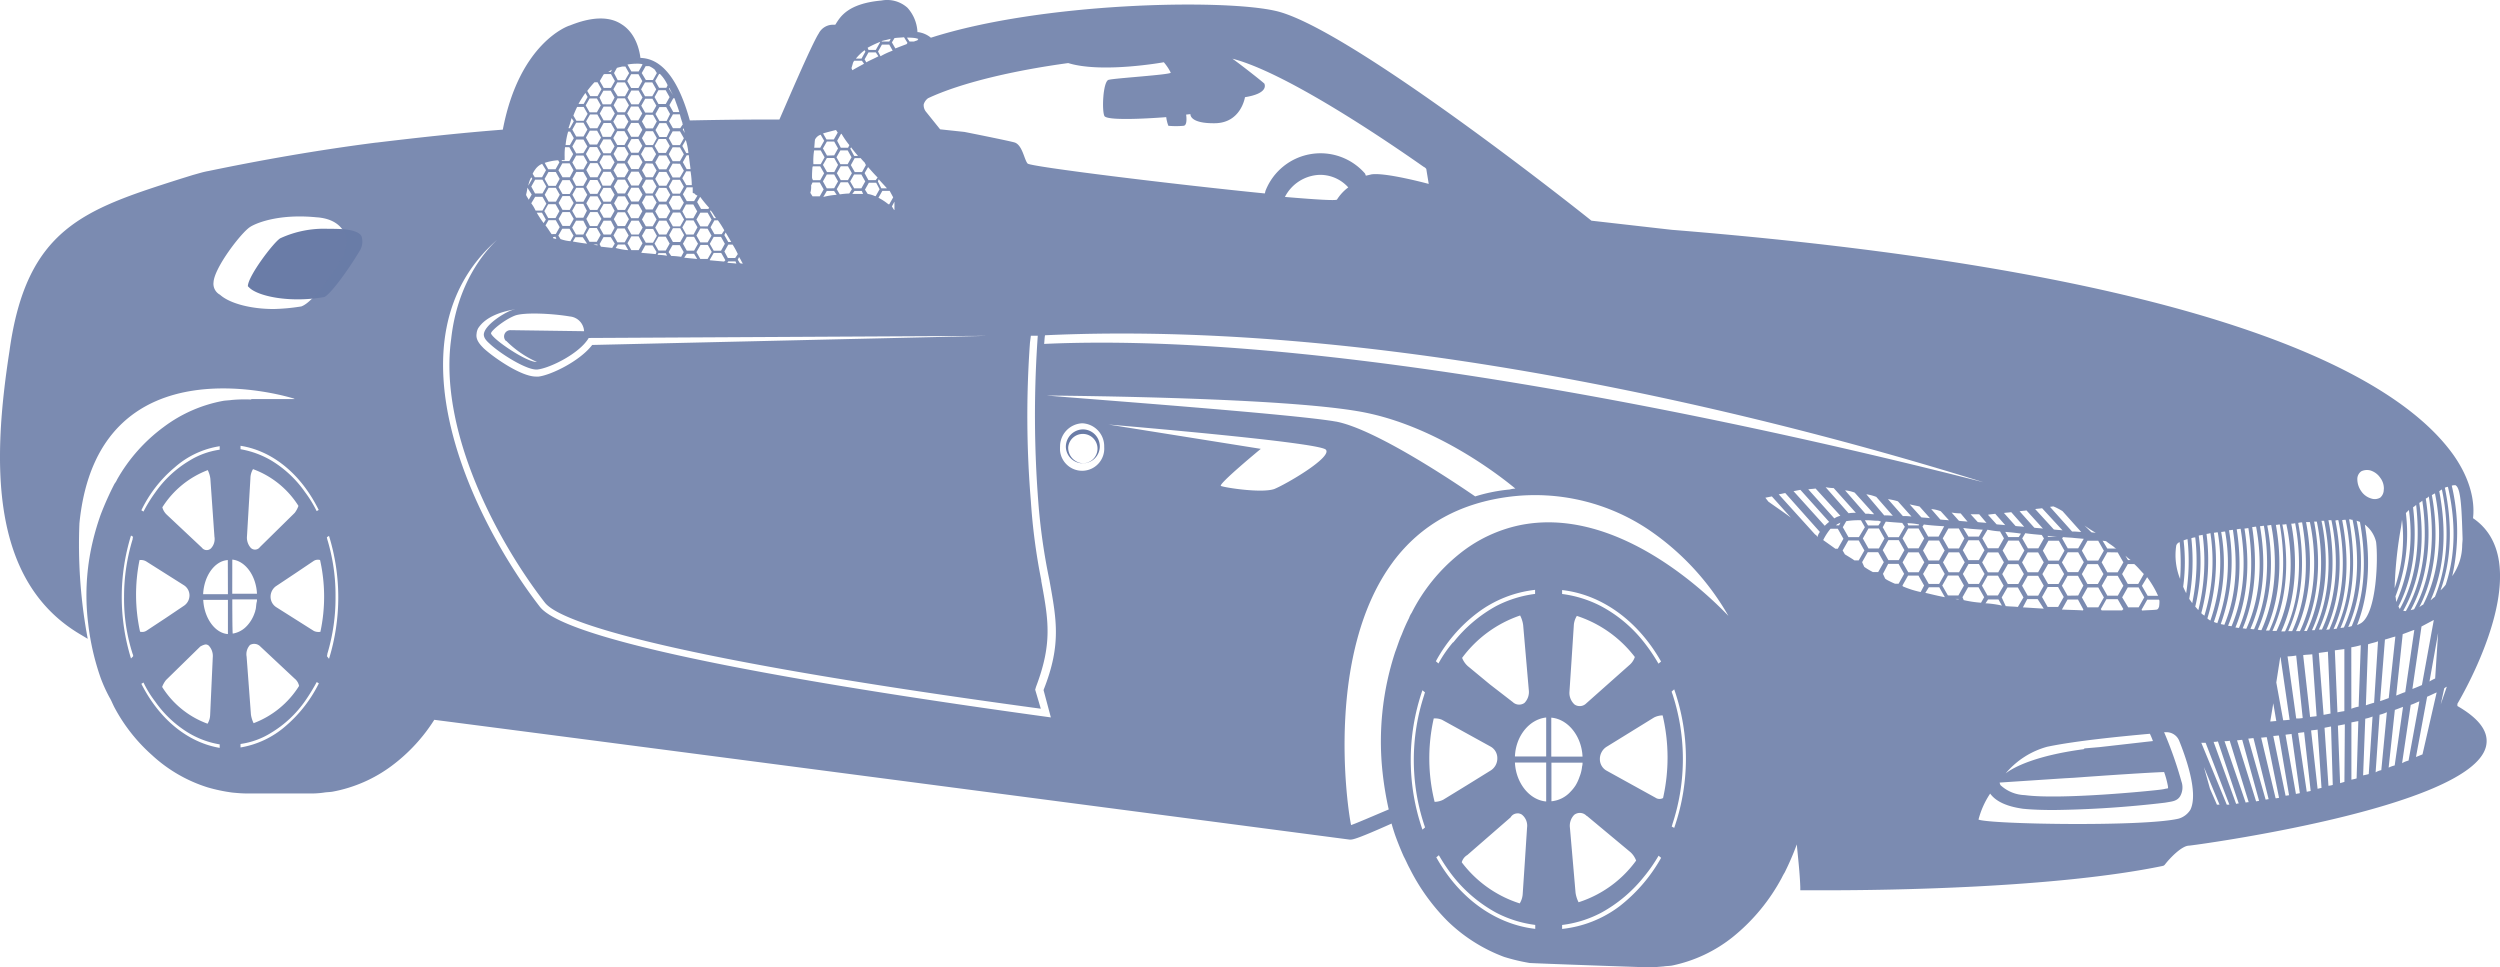<svg id="Layer_1" data-name="Layer 1" xmlns="http://www.w3.org/2000/svg" viewBox="0 0 479.99 185.74"><defs><style>.cls-1,.cls-2{fill:#6a7ca7;}.cls-2{opacity:0.88;isolation:isolate;}</style></defs><g id="z3"><path id="Path_625" data-name="Path 625" class="cls-1" d="M53.83,45.71A20,20,0,0,1,63,43.9c.9,0,2,0,3.08.09,1.81.18,3,.63,3.34,1.36A3.38,3.38,0,0,1,69.14,48c-2.71,4.53-5.88,8.61-6.88,9-6.7,1.18-12.76-.17-14.4-1.81h0l-.27-.26C47.58,53,52.65,46.34,53.83,45.71Z" transform="translate(0 0.03)"/><path id="Path_626" data-name="Path 626" class="cls-1" d="M204.64,85.84a3.26,3.26,0,1,0,3.26-3.43,3.34,3.34,0,0,0-3.26,3.43Zm.45,0a2.82,2.82,0,1,1,2.81,3.08,3,3,0,0,1-2.81-3.08Z" transform="translate(0 0.03)"/><path id="Path_627" data-name="Path 627" class="cls-2" d="M15.59,121.87l1.25.75-.25-1.4a98.32,98.32,0,0,1-1.34-20.77c3.58-36.08,41.22-23.94,41.22-23.94l.08.08H48.24v.09a27.33,27.33,0,0,0-3.73.08c-.49.08-1,.08-1.58.16a27.22,27.22,0,0,0-11.46,5A32.25,32.25,0,0,0,22.5,92a3.67,3.67,0,0,1-.5.83,58.74,58.74,0,0,0-2.65,5.9,48.88,48.88,0,0,0-1.83,6.49,44.44,44.44,0,0,0-.59,14.46,48.11,48.11,0,0,0,2.4,10.46A29.2,29.2,0,0,0,21,133.83c.41.67.66,1.4,1.08,2.16a32.92,32.92,0,0,0,7.15,9,28.12,28.12,0,0,0,10.63,6.15,32.2,32.2,0,0,0,4.74,1c.83.08,1.83.17,2.75.17H60.21a16.86,16.86,0,0,0,2-.17c.5-.08,1-.08,1.57-.16a27.25,27.25,0,0,0,11.46-5,33,33,0,0,0,8.14-8.81c38.74,5,175.24,22.93,175.74,23h.17c.5,0,1.57-.25,7.89-3.08.17.67.41,1.4.66,2.16.5,1.4,1.08,2.83,1.67,4.16.41.75.74,1.58,1.16,2.33a39.18,39.18,0,0,0,7.23,10.05,31.26,31.26,0,0,0,10.88,6.9,37.54,37.54,0,0,0,4.9,1.17c1,.08,21.93.83,22.93.83s1.83-.09,2.8-.17c.5-.08,1.09-.08,1.58-.16a27.62,27.62,0,0,0,11.8-5.57,37.06,37.06,0,0,0,9.31-11.3,9.72,9.72,0,0,1,.55-1,53.9,53.9,0,0,0,2.33-5.4c.25,2.74.58,5.49.67,8.23v.58h5c11.71,0,44-.42,64.56-4.67l.25-.08.17-.16c1.08-1.4,3.32-3.66,4.66-3.66.5,0,54-7.15,57-19,.67-2.74-1.16-5.32-5.48-7.81v-.42c2.8-4.81,15-27.5,3-35.64.16-1.4.5-6-3.66-12-10.55-15-45.2-34.9-150.23-43.37l-15.37-1.75c-3.41-2.74-47.2-37.39-60.74-40.3C234.65-.26,200,.4,178.73,7.21a4.92,4.92,0,0,0-2.42-1.07h-.16a7.5,7.5,0,0,0-1.91-4.67,5.83,5.83,0,0,0-5-1.4c-6.48.58-7.9,3.16-8.72,4.41l-.08.16c-.09.08-.09.08-.42.08a3.06,3.06,0,0,0-2.82,1.66c-1.4,2.16-6.49,14.13-7.56,16.54h-2.91c-4.74,0-9.56.08-14.29.17-2.16-7.82-5.32-11.89-9.48-12-.16-1.33-.83-4.74-3.65-6.48-2.41-1.58-5.82-1.4-9.89.25-.41.08-9.72,3.41-12.88,20-8.48.66-16.62,1.57-24.27,2.49H72.2C60.81,28.81,50,30.73,40,32.81c-1,.17-2,.5-2.91.74l-2.42.75C16.18,40.2,5.05,43.77,1.81,67.43-1.44,88.47-2.11,111.57,15.59,121.87ZM101.26,36h0l.83,1.32-.58,1c-.25-.5-.5-.75-.5-1A8.53,8.53,0,0,0,101.26,36Zm-4.08,29.4a19.49,19.49,0,0,0,5.9,4.06h0c-1.83.16-8.47-4.32-8.81-5.48,0-.5,2.49-2.58,4.58-3.41,1.74-.67,7.14-.42,10.55.16a3,3,0,0,1,2.74,2.83L98,63.36h0a1.21,1.21,0,0,0-.84,2.09Zm16-19-.75-1.33.75-1.33h1.4l.75,1.33-.75,1.33Zm1.49.5.08.17a3,3,0,0,1-.83-.17Zm11-.16.75-1.33h1.4l.75,1.33-.75,1.33h-1.4Zm.75,1.83h1.4l.25.5a11.22,11.22,0,0,0-1.83-.17ZM105.9,44.92c-.42-.58-.75-1.17-1.17-1.67l.58-1h1.4l.75,1.33-.75,1.33Zm.74.5.17.41c-.17,0-.41-.08-.5-.08s-.08-.17-.17-.25Zm3.25-8.06.74-1.33H112l.75,1.33-.73,1.34h-1.4Zm.25,1.58-.75,1.33H108l-.75-1.33.75-1.33h1.4Zm2.41-3.08.75-1.33h1.4l.74,1.33-.74,1.33h-1.4Zm6-5-.75-1.33.75-1.33h1.4l.75,1.33-.75,1.33Zm0,.49h1.4l.75,1.33L119.93,34h-1.4l-.75-1.33Zm2.66-1.58h1.4l.75,1.33-.75,1.33h-1.4l-.75-1.33Zm1.4,3.16.75,1.33-.75,1.33h-1.4l-.75-1.33.75-1.33Zm0,3.08.75,1.32-.75,1.33h-1.4l-.75-1.33.75-1.32ZM120,37.12h-1.4l-.75-1.33.75-1.33H120l.75,1.33Zm-2,.24-.75,1.33h-1.4l-.74-1.33.74-1.32h1.4Zm-2.91-3.07.75-1.33h1.4l.75,1.33-.75,1.33H115.7Zm.75-1.83-.75-1.33.75-1.33h1.4l.75,1.33-.75,1.33Zm0-3.07-.75-1.33.75-1.33h1.4l.75,1.33-.75,1.33Zm1.91-2.91.75-1.33h1.4l.75,1.33-.75,1.33h-1.4Zm.75-1.83-.75-1.33.75-1.32h1.4l.75,1.32-.75,1.33Zm1.91-2.9.75-1.33h1.4l.75,1.33-.75,1.33h-1.4Zm2.16,1.82.75,1.33-.75,1.33h-1.39l-.75-1.33.75-1.33Zm0,3.08.75,1.32-.75,1.33h-1.39L120.47,28l.75-1.32Zm1.25,1.58h1.4l.75,1.33-.75,1.33h-1.4l-.75-1.33Zm1.49,3.15.75,1.33L125.35,34H124l-.74-1.33.74-1.33Zm0,3.08.75,1.33-.75,1.33H124l-.74-1.33.74-1.33Zm0,3.07.75,1.33-.75,1.33H124l-.74-1.33.74-1.33Zm0,3.24.75,1.33-.75,1.33H124l-.74-1.33.74-1.33Zm-2.73,1.09h-1.4l-.75-1.34.75-1.33h1.4l.74,1.33ZM120,40.28h-1.4L117.9,39l.74-1.33H120l.75,1.33Zm-2,.16-.75,1.33H115.9l-.75-1.33.75-1.33h1.39Zm-3.32-.16h-1.4L112.57,39l.75-1.33h1.4l.75,1.33Zm-2,.16L112,41.77h-1.4l-.75-1.33.75-1.33H112ZM110.15,42l-.75,1.35H108L107.25,42l.75-1.32h1.4Zm-3.49-.16h-1.4l-.75-1.34.75-1.33h1.4l.75,1.33Zm-1.34-3.15-.74-1.33.74-1.33h1.4l.75,1.33-.73,1.33Zm1.92-2.8.74-1.33h1.4l.75,1.33-.75,1.33H108Zm2.66-1.58.74-1.33H112l.75,1.33L112,35.65h-1.4Zm2.67-1.69.75-1.33h1.4l.75,1.33L114.72,34h-1.4Zm.67-1.75-.75-1.33.75-1.33h1.4l.73,1.33-.75,1.33Zm0-3.15-.75-1.33.75-1.33h1.4l.75,1.33-.75,1.33Zm1.91-2.8.74-1.33h1.4l.75,1.33-.75,1.33h-1.57Zm.74-1.83-.74-1.33.74-1.33h1.4l.75,1.33-.75,1.33Zm1.92-2.91.74-1.33H120l.75,1.33L120,21.53h-1.4Zm2.66-1.5.74-1.33h1.4l.75,1.33L122.61,20h-1.39Zm3.4.25h1.4l.75,1.33-.75,1.33h-1.4l-.75-1.33Zm1.5,3.08.73,1.28-.74,1.33H124l-.75-1.33L124,22Zm0,3.15.74,1.33-.74,1.33H124l-.75-1.33.75-1.33Zm1.08,1.5h1.4L128.6,28l-.75,1.33h-1.4L125.68,28Zm1.49,3.16.75,1.33-.75,1.33h-1.4l-.74-1.33.74-1.33Zm0,3.16.75,1.33-.75,1.32h-1.4l-.74-1.32.74-1.33Zm0,3.07.75,1.33-.77,1.31h-1.4l-.74-1.33.74-1.33Zm0,3.16.75,1.33-.75,1.33h-1.4l-.74-1.33.74-1.33Zm1.25,1.57h1.4l.75,1.33-.75,1.33h-1.4l-.75-1.33Zm2.57,1.5h1.4l.75,1.33L133.16,45h-1.4L131,43.63Zm1.5,3.16.75,1.33-.75,1.33h-1.4l-.74-1.33.74-1.33Zm-2.66,1h-1.4l-.74-1.33.74-1.33h1.4l.75,1.33ZM127.94,45h-1.4l-.74-1.33.74-1.33h1.4l.75,1.33Zm-1.82.25-.75,1.33H124l-.75-1.33.75-1.33h1.4ZM122.63,45h-1.4l-.75-1.33.75-1.33h1.4l.75,1.33ZM120,43.38h-1.4l-.75-1.33.75-1.33H120l.75,1.33Zm-2,.33L117.29,45h-1.4l-.74-1.33.74-1.33h1.4Zm-3.32-.33h-1.4L112.57,42l.75-1.32h1.4l.75,1.32Zm-2,.33L112,45h-1.4l-.75-1.33.75-1.33H112Zm-2.57,1.5-.59,1.07a7.25,7.25,0,0,1-1.9-.41l-.42-.66.75-1.33h1.4Zm-5.74-2.41a20.31,20.31,0,0,1-1.32-2h1l.75,1.33Zm-1.58-2.49A7.6,7.6,0,0,0,102,39l.75-1.25h1.4l.75,1.32-.75,1.33h-1.33v-.07Zm-.06-3.19L102,35.79l.75-1.33h1.4l.75,1.33-.75,1.33Zm1.83-2.8.75-1.33h1.4l.74,1.33-.74,1.33h-1.4Zm2.66-1.66.75-1.33h1.4l.74,1.33L109.41,34H108Zm2.66-1.5.75-1.33h1.4l.75,1.33-.75,1.33h-1.4Zm.75-1.74-.75-1.33.75-1.33h1.4l.75,1.33-.77,1.28Zm0-3.24-.75-1.33.75-1.33h1.4l.75,1.33-.75,1.33Zm1.9-2.91.76-1.33h1.4l.74,1.33-.74,1.33h-1.4Zm.67-1.74-.75-1.33.75-1.33h1.4l.75,1.33-.75,1.33Zm1.91-2.83.75-1.33h1.4L118,18.7,117.3,20h-1.58Zm2.66-1.58.75-1.33H120l.74,1.33L120,18.45h-1.4Zm2.66-1.58.75-1.33h1.4l.74,1.33-.74,1.33h-1.4Zm3.41.25h1.4l.75,1.33-.75,1.33h-1.4l-.75-1.33Zm2.57,1.5h1.4l.75,1.33-.74,1.32h-1.4l-.75-1.33Zm1.5,3.24.74,1.33L128,23.19h-1.4l-.75-1.33.75-1.33Zm0,3.08.74,1.33L128,26.27h-1.4l-.75-1.33.75-1.33Zm1.24,1.57h1.4l.75,1.33-.75,1.33h-1.4l-.74-1.33Zm1.4,3.08.75,1.33-.75,1.33h-1.4l-.75-1.35.74-1.33Zm0,3.15.75,1.33-.76,1.3h-1.4l-.74-1.33.74-1.33Zm0,3.08.75,1.33-.75,1.33h-1.4l-.74-1.33.74-1.33Zm0,3.07.75,1.33-.75,1.33h-1.4l-.74-1.33.74-1.33Zm1.16,1.66h1.4l.75,1.33-.75,1.33h-1.4L131,40.55Zm2.75,1.58h1.4l.75,1.33-.75,1.31h-1.4l-.75-1.33Zm1.4,3.08.75,1.33-.75,1.3h-1.4l-.75-1.33.75-1.34Zm1.17,1.57h1.4l.74,1.33-.74,1.33h-1.4l-.76-1.33Zm1.49,3.16.75,1.33-.25.25-2.75-.25v-.08l.76-1.33h1.4l.08.08Zm-2.66,1.08h-1.4l-.75-1.32L134.5,47h1.4l.75,1.33Zm-2,0c-.84-.08-1.75-.16-2.5-.25l.5-.74h1.4Zm-3.08-.41a15.23,15.23,0,0,0-1.91-.17l-.5-.74.75-1.33h1.4l.75,1.33Zm-4.73-.94-.16.42c-.83-.09-1.83-.17-2.74-.25v-.09l.74-1.33h1.4ZM122.62,48h-1.4l-.75-1.33.75-1.33h1.4l.74,1.33Zm-2,0a12.29,12.29,0,0,1-2.41-.42l.41-.66H120Zm-2.83-2.83.75-1.33h1.4l.75,1.33-.75,1.33h-1.4Zm.25,1.58-.5.82-2.17-.24-.25-.5.75-1.33h1.4Zm-5.32,0h0c-.83-.08-1.82-.25-2.74-.41l.5-.83h1.4ZM102.18,34.3l-.75,1.32h0A5.13,5.13,0,0,1,102,34Zm2.65-1.66L104.08,34h-1.4l-.41-.66a4.11,4.11,0,0,1,.49-.83,3,3,0,0,1,1.33-1.08Zm2.57-1.5-.74,1.33h-1.4l-.68-1.23a10.25,10.25,0,0,1,2.58-.5Zm1.09-2.91h.82l.74,1.33-.74,1.33h-1.4l-.09-.17h.59v-.66a13.93,13.93,0,0,1,.07-1.83Zm.93-3.07.75,1.33-.75,1.33h-.83a14,14,0,0,1,.49-2.58h.42Zm.33-2.5.41.59-.74,1.33h-.25v-.09a16.79,16.79,0,0,0,.56-1.83Zm1.08-2.16h1.24l.75,1.33-.75,1.33h-1.4l-.58-1a17.33,17.33,0,0,1,.72-1.66Zm1.58-2.66.41.75-.75,1.33h-1a21.37,21.37,0,0,1,1.31-2.08Zm1.74-2.07h.58l.75,1.33-.75,1.33h-1.4l-.58-1a17.09,17.09,0,0,1,1.39-1.67Zm1.91-1.58h1.25l.75,1.33-.75,1.33h-1.4l-.75-1.33.67-1.16c0-.09.13-.09.22-.18Zm1.4-.83-.16.41h-.53a6.89,6.89,0,0,0,.69-.42Zm2.58-.67.75,1.33L120,15.37h-1.4L117.89,14l.56-1c.26-.08.67-.17,1-.25h.67L120,12.7Zm3.32-.33-.74,1.33h-1.4l-.75-1.33h0a10.26,10.26,0,0,1,1.66-.16,5,5,0,0,1,1.16.08ZM126.11,14l-.75,1.33H124L123.21,14l.75-1.33h.67a4.33,4.33,0,0,1,1.08.67Zm2.07,2.33-.24.5h-1.4l-.75-1.33.75-1.33h.17a7.13,7.13,0,0,1,1.47,2.16Zm1.09,2h0L128.44,17l.09-.16c.23.57.48,1,.73,1.49Zm1.16,3.16h-1.16l-.75-1.33.75-1.33h.24c.25.83.66,1.74.91,2.66Zm.67,2.34-.5.75h-1.4l-.75-1.33.75-1.33h1.33a16.61,16.61,0,0,0,.5,1.66.27.27,0,0,0,.06.23Zm.41,1.74-.41-.75.16-.24c.07.31.16.73.24,1Zm.66,3.79h-.41L131,28l.67-1.16a12.35,12.35,0,0,1,.5,2.49Zm.42,3.08h-.75l-.74-1.33.74-1.33h.42c.07.93.24,1.91.32,2.67Zm.25,3.07h-1.08L131,34.19l.75-1.33h.83a17.22,17.22,0,0,1,.24,2.68Zm1.08,2-.66,1.08h-1.4l-.75-1.32.75-1.33H133V37l.41.17c.06.18.31.27.48.35Zm2.24,2.34-.16.24h-1.4l-.75-1.33.58-1a23.45,23.45,0,0,0,1.72,2.1Zm1.33,2h-.41l-.75-1.33.08-.17c.43.43.66,1,1.08,1.51Zm1.58,2.33-.5.75h-1.4l-.75-1.33.75-1.33h.67a21.43,21.43,0,0,1,1.22,1.92Zm1.33,2.25h-.58l-.75-1.33.25-.5c.4.67.74,1.25,1.07,1.83Zm1.25,2.33-.5.75h-1.4l-.67-1.25.75-1.33h.83a14.64,14.64,0,0,1,1,1.83Zm-1.83,1.4h1.4l.16.42c-.58-.09-1.16-.09-1.74-.17Zm2.82.42a1.47,1.47,0,0,1-.58-.09l-.41-.66.24-.5c.33.42.49.92.74,1.25Zm47,13.87-75.94,1.75c-2.41,3.15-8,5.81-10.3,6.07h-.5c-2.82,0-8-3.57-10-5.4-.75-.75-1.58-1.66-1.4-2.8A2.71,2.71,0,0,1,91.8,63c1.4-2.16,4.24-3.15,7.07-3.65-.17.08-.42.08-.58.16-1.83.67-5.32,3-5.4,4.67,0,.5.24,1,1.08,1.74,1.91,1.83,6.9,5,9,5h.17c2.41-.25,8.14-3.07,9.89-6.06Zm-30.9-28.32L158,34.79l.75-1.33h1.4l.75,1.33-.75,1.33Zm0,.5h1.4l.5.74a14.06,14.06,0,0,0-2.57.42Zm4.49-1.83.75-1.33h1.4l.74,1.33-.74,1.33H164Zm.83,1.83h1.4l.25.58h-2.08Zm4.82-.33-.75,1.33H168a5,5,0,0,0-1.4-.42l-.53-.83.75-1.33h1.4Zm-.33-1.5.16-.42c.5.58,1.08,1.17,1.58,1.75h-1.08Zm-.42-.25h-1.4L166,33.21l.67-1.16c.58.66,1.16,1.33,1.83,2Zm-5.32,0h-1.39l-.75-1.33.75-1.33h1.39l.75,1.33Zm.75,1.74-.5.83a15.78,15.78,0,0,0-1.82.17l-.59-1,.75-1.33h1.4ZM158.78,33,158,31.63l.76-1.33h1.4l.74,1.33L160.18,33Zm0-3.16L158,28.47l.76-1.33h1.4l.74,1.33-.74,1.33Zm2.57-1h1.4l.74,1.32-.74,1.33h-1.4l-.75-1.33Zm2.74,1.49h1.16a7.39,7.39,0,0,0,.75.83l.25.5L165.51,33h-1.4l-.75-1.33ZM166,11.36l.75-1.33h1.4l.5.74c-.75.42-1.58.75-2.33,1.17Zm2.58-1.5.75-1.33h1.4l.66,1.16a14.88,14.88,0,0,0-2.33,1.08Zm2.91,28-.75,1.33h-.17a10.47,10.47,0,0,0-1.91-1.25h0l.75-1.33h1.4Zm.24.83v1.58h-.08l-.41-.67ZM156,38.27h0l.16-.08c.06-.08-.1-.08-.18.08Zm-.25-2.74L156,35h1.39l.75,1.33-.75,1.33H156l-.42-.67a3.71,3.71,0,0,0,.15-1.41ZM156,32l.08-.09h1.4l.75,1.33-.75,1.33h-1.4l-.17-.41A17.32,17.32,0,0,1,156,32Zm.33-3.16h1.24l.75,1.33-.75,1.33h-1.4a12.47,12.47,0,0,1,.14-2.66Zm1.24-3,.67,1.16-.75,1.33h-1.16c.08-.66.08-1.24.16-1.58a1.83,1.83,0,0,1,1.06-.91Zm3.27-.41-.75,1.32h-1.4l-.67-1.16c.83-.25,1.83-.5,2.49-.66Zm2.24,2.4-.25.5h-1.4L160.73,27l.74-1.33h.11a16.11,16.11,0,0,0,1.5,2.17Zm.17.67.16-.25c.42.58.84,1.08,1.33,1.66H164Zm.83-16.87h1.4l.41.58c-.75.42-1.58.84-2.24,1.25l-.17-.41c.08-.26.17-.59.25-.84a1.08,1.08,0,0,1,.3-.58Zm2.07-1.74-.74,1.33h-1.08A9.56,9.56,0,0,1,166,9.61Zm2.75-1.66-.75,1.33h-1.4l-.17-.42A20.22,20.22,0,0,1,169,8ZM171,7.45l-.26.5h-1.4l-.08-.09c.53-.16,1.11-.25,1.69-.43Zm3.23.75-.16.24c-.67.25-1.33.5-2.16.83l-.67-1.16.5-.83c.59-.08,1.17-.08,1.83-.16Zm2.08-.75-.16.25c-.17.08-.5.16-.67.25h-.85l-.5-.75a9.25,9.25,0,0,1,1.58.08,5.12,5.12,0,0,1,.56.15Zm98,27.83S265.9,33,263.25,33.46c-.25.08-.67.16-1,.24-.09-.16-.09-.24-.17-.41A11.34,11.34,0,0,0,243,36.53c-.08.17-.08.41-.17.58-17.45-1.74-45-5.13-45.53-5.74-.67-.74-1-3.65-2.58-4.07s-9.55-2-9.55-2l-4.67-.5-2.74-3.41a2,2,0,0,1-.41-1.4,2.36,2.36,0,0,1,.83-1.16c6.39-3,16.61-5.35,26.91-6.75,6.48,2,18.36-.16,18.36-.16a9.94,9.94,0,0,1,1.33,2c0,.41-11.13,1.07-12,1.4-1,.5-1.25,5.73-.75,6.9s11.88.24,11.88.24a7.2,7.2,0,0,0,.41,1.66,15.82,15.82,0,0,0,2.92,0c.83-.07.49-2.15.49-2.15l.83-.09s-.25,1.83,4.74,1.75,5.73-5,5.73-5c4.67-.75,3.74-2.49,3.74-2.58s-4.07-3.32-6.15-4.81C246.08,13.67,263.37,25,273.34,32a1.24,1.24,0,0,1,.5.41Zm-20.85-1.74a7.24,7.24,0,0,1,5.4,2.41,8.71,8.71,0,0,0-2.16,2.33c-.17.25-4.16,0-10-.5a7.79,7.79,0,0,1,6.69-4.24ZM381,92.61C349.29,84.47,260,63.28,200.47,66c.08-.74.08-1.24.17-1.66C271.76,61.05,350.28,83,381,92.62Zm-32.49,10-7-7.73c.5-.08.83-.17,1.25-.25l6.65,7.47a2.74,2.74,0,0,0-.48,1,.84.84,0,0,0-.42-.5Zm75.79,48.77-1.16-4.15,3,7.23h-.5Zm-1.66-8.8h.83l4.56,11.88h-.5Zm31.4-41.89a5.87,5.87,0,0,1,2.16,3.33c.42,3.32.09,13.54-2.82,15.54a3.77,3.77,0,0,1-.83.41c2.82-7.14,2.24-14.7,1.49-19.28ZM436.46,135l.58,3.41c-.42,0-.75.08-1.16.08Zm.58-4,.75-4.82h.07l1.74,12c-.41,0-.75.08-1.24.08Zm2.16-5a11.53,11.53,0,0,0,1.66-.17l1.25,12a5.8,5.8,0,0,1-1.25.08Zm3-.25c.59-.09,1.17-.09,1.75-.16l.83,11.88c-.42.08-.83.08-1.25.16Zm3-.42,1.75-.24.5,11.88c-.5.08-.83.16-1.33.25Zm3.08-.5,1.83-.24V136.5c-.5.08-1,.16-1.33.24Zm3.16-.58a14.47,14.47,0,0,0,1.82-.41l-.41,11.8a7.5,7.5,0,0,0-1.4.41Zm5.13-1.16-.75,11.8c-.53.14-1.06.31-1.58.5l.42-11.72c.67-.24,1.34-.33,1.92-.58Zm1.33-.33c.66-.17,1.33-.42,2-.58L458.63,134c-.5.17-1.08.41-1.66.58Zm5.65-1.91-1.75,12c-.57.17-1.07.42-1.74.67l1.25-11.8c.75-.25,1.5-.58,2.24-.82Zm3.73-1.83L465,131.5c-.58.25-1.16.5-1.83.75l1.75-12,2.32-1.23Zm.83,2.49-.57,8.73a7.59,7.59,0,0,0-1.09.58Zm1.67,10.3-1.17,3.41.67-3.08a1.72,1.72,0,0,1,.51-.33Zm-4.67,13-1.25.5L466,133.74c.59-.25,1.25-.58,1.83-.83ZM462.43,146a4.42,4.42,0,0,0-1.24.5l1.66-11.2c.58-.17,1.16-.5,1.66-.67Zm-2.66.93a6,6,0,0,0-1.16.42l1.19-11.08c.5-.17,1.07-.41,1.57-.58Zm-2.57.91a3,3,0,0,0-1.09.42l.76-11.06a7.05,7.05,0,0,0,1.4-.49Zm-2.41.75c-.25.08-.67.16-1.08.25l.41-10.88a7.53,7.53,0,0,0,1.4-.42Zm-2.33.83c-.25.09-.67.17-1,.25v-11c.5-.09.83-.17,1.33-.25Zm-2.34.67c-.25.08-.58.16-.83.25l-.42-11.05,1.33-.26Zm-2.24.58a3,3,0,0,1-.83.16l-.75-11.13,1.25-.25Zm-2.16.58a6.61,6.61,0,0,0-.75.17l-1.25-11.2c.42-.08.75-.08,1.25-.17Zm-2.08.58c-.25.08-.5.08-.75.17l-1.67-11.29c.42-.09.75-.09,1.16-.17Zm-2.08.42c-.25.08-.5.08-.75.16l-2-11.37c.41-.08.75-.08,1.16-.16Zm-2.07.41c-.17,0-.5.08-.67.08l-2.36-11.47c.41,0,.66-.08,1.08-.08Zm-1.92.5c-.16,0-.41.08-.66.08l-2.78-11.65c.41,0,.67-.08,1.08-.08Zm-2,.25c-.17,0-.41.08-.58.08l-3.33-11.71c.25,0,.67-.09,1-.09Zm-1.83.33c-.17,0-.41.08-.58.08l-3.66-11.71c.25,0,.67-.09,1-.09Zm-2,.25a1.6,1.6,0,0,0-.58.08l-4.06-11.8a4.77,4.77,0,0,0,1-.08Zm-1.91.25a1.17,1.17,0,0,0-.5.08L425,142.4a3,3,0,0,0,.83-.08ZM396,98.11l3.58,4-1.25-.09h-.5l-4.24-4.74c.16,0,.5-.08.66-.08A11.21,11.21,0,0,1,396,98.11Zm-57.06-2.58,1.25-.25,3.65,4.07c-1.33-1-2.82-2-4.32-3.07Zm61.13,48.28h0c-9.3,1.24-13.53,3.49-15,4.66a15.87,15.87,0,0,1,8-5.13c5.57-1.16,14.29-2,19.7-2.49a13.28,13.28,0,0,1,.58,1.4l-10.22,1.16-2.91.25Zm9-36.31h-.5l-.5-.84a10,10,0,0,0,1,.84Zm-9-4.08L399,105.25h-2l-1.08-1.91.17-.25c.74.08,1.4.08,2.16.17Zm-8.06-.74.42.66-1.08,1.91h-2l-1.09-1.91.59-1c1.09.17,2.17.25,3.17.34Zm-4-.25-.42.66h-2l-.59-1c.93.08,2,.17,3,.33Zm.66,3.24-1.08,1.91h-2l-1.09-1.91,1.09-1.91h2ZM384,102l.75,1.33-1.08,1.91h-2l-1.08-1.91,1-1.66A16.24,16.24,0,0,0,384,102Zm-3.32-.33-.75,1.33h-2l-1-1.66c1.18.16,2.42.24,3.75.33ZM395.88,117h0l1.08-1.92h2L400,117l-.08.17c-1.24-.09-2.65-.09-4.07-.17Zm1.08-2.66-1.08-1.91,1.08-1.91h2L400,112.4,399,114.31Zm-1.74-2.24h-2l-1.09-1.91,1.09-1.92h2l1.09,1.92Zm.66-4.16L397,106h2l1.08,1.91L399,109.82h-2Zm4.9.34h2l1.08,1.91-1.08,1.91h-2l-1.07-1.91Zm2.08,4.48,1.08,1.91-1.08,1.91h-2.07l-1.07-1.91,1.08-1.91Zm-9.72,3.74-1.08-1.91,1.08-1.92h2l1.09,1.92-1.08,1.91Zm-.75.33-4-.25.83-1.58h2Zm-3.08-2.49-1.08-1.91,1.08-1.91h2l1.08,1.91-1.07,1.91Zm0-4.49-1.08-1.91,1.08-1.91h2l1.08,1.91-1.08,1.91Zm5.9-6.81h-2l-.08-.17c.58,0,1.41.17,2.07.17Zm1.16,2.66-1.08,1.91h-2l-1.07-1.91,1.07-1.91h2Zm6.48-1.91,1.08,1.91-1.08,1.91h-2.06l-1.08-1.91,1.08-1.91Zm.84,0,.66.08c.5.42,1.08.75,1.58,1.16a.88.88,0,0,0,.42.26H404.6Zm2.9,2.24,1.09,1.91-1.09,1.91h-2l-1.08-1.91L404.6,106Zm0,4.49,1.09,1.91-1.07,1.91h-2l-1.08-1.91,1.08-1.91Zm0,4.49,1.09,1.91-.26.25h-3.9l-.17-.25,1.08-1.91Zm-22.27-.34,1.1-1.91h2l1.08,1.91-1.08,1.83c-.75-.08-1.58-.08-2.33-.16Zm1.17-2.57-1.07-1.91,1.08-1.91h2l1.08,1.91-1.08,1.91Zm-1.83-2.25h-2l-1.09-1.91,1.09-1.91h2l1.08,1.91Zm-3.73-2.33h-2l-1.08-1.91,1.08-1.91h2l1.08,1.91Zm-3.82-2.24h-2L373,103.33l1.08-1.9h2l1.07,1.91ZM373.28,101h0l-1.08,2h-2l-1.09-1.92.26-.41c1.17.17,2.58.26,3.91.34Zm-4.82-.33-.08.17h-2l-.16-.42a12.21,12.21,0,0,1,2.25.25Zm4.9,5-1.08,1.91h-2l-1.07-1.91,1.08-1.92h2Zm-5-.42h-2l-1.08-1.91,1.08-1.91h2l1.08,1.91Zm-3.8-2.14h-2l-1.08-1.91.58-1.08c.83.08,1.91.16,3.16.25l.5.74Zm-3.41-3-.5.75h-2l-.6-1h.58c.58,0,1.16.09,1.75.09a1.27,1.27,0,0,1,.74.18Zm-9.06-6.4,4.23,4.72a8.16,8.16,0,0,0-1.4.08l-4.41-5a9.2,9.2,0,0,0,1.57.17Zm2.16.41a7.16,7.16,0,0,1,1.83.42l3.74,4.15a4.18,4.18,0,0,1-1-.08h-.66Zm4.08.75a8.54,8.54,0,0,1,1.91.5L363.42,99a13.18,13.18,0,0,0-1.66-.08Zm4.15.93h0a12.26,12.26,0,0,1,1.91.42L367,99.14a11.55,11.55,0,0,0-1.66-.09Zm4.16,1c.66.17,1.24.25,1.91.42l2,2.24c-.58-.09-1.16-.09-1.66-.16Zm4.15.91a6.41,6.41,0,0,1,1.83.42l1.58,1.74c-.58-.08-1.17-.08-1.67-.16Zm3.91.67a11.26,11.26,0,0,0,1.74.16l1.33,1.59c-.58-.09-1.16-.09-1.66-.17Zm3.65.33H380l1.4,1.66c-.58-.08-1.17-.08-1.67-.16Zm4.74-.08L385,100.8c-.58-.09-1.16-.09-1.66-.16l-1.66-1.83c.48-.12,1-.12,1.4-.2Zm1.66-.17c.5-.08,1-.08,1.4-.16l2.49,2.82c-.58-.08-1.16-.08-1.66-.16Zm3-.33c.5-.08.83-.08,1.33-.16l3.16,3.49c-.59-.09-1.16-.09-1.66-.17Zm3-.42c.5-.08.83-.08,1.33-.16L396,101.8c-.59-.09-1.17-.09-1.67-.17Zm9.47,3.16a24.86,24.86,0,0,0,2.16,1.4l-.84-.1Zm11.39,9.31-1.08,1.91h-2l-1.09-1.91,1.09-1.91h1.24c.65.55,1.23,1.29,1.81,1.88Zm-1,2.57,1.08,1.91-1.08,1.92h-2l-1.16-1.92,1.08-1.91Zm4.9,35.47a17,17,0,0,1,.67,2.42,2.91,2.91,0,0,1,.08.66c-.16.08-.5.08-.75.17l-.5.08c-1.74.25-19.36,2-26.25,1.08a7.21,7.21,0,0,1-4.67-1.91,1.85,1.85,0,0,1-.17-.5l12.55-.83,1.66-.09c7.15-.52,14.46-1,17.37-1.1Zm-34.31-32.4.5-.75h2l.66,1.17a18.75,18.75,0,0,0-3.17-.44Zm-.67-3.4,1.08-1.92h2l1.08,1.92-1.1,1.88h-2Zm-.58-.34h-2l-1.09-1.91,1.09-1.91h2l1.08,1.91Zm-3.82-2.24h-2l-1.08-1.91,1.09-1.91h2l1.08,1.91Zm-2.75.33-1.07,1.91h-2l-1.09-1.91,1.09-1.91h2Zm-5-.33h-2l-1.09-1.91,1.09-1.91h2l1.08,1.91Zm-3.82-2.33h-2l-1.08-1.91,1.08-1.92h2l1.08,1.92Zm-3.82-2.24h-2l-1.08-1.92,1.08-1.91h2l1.07,1.91Zm-3.84-2.17h-2l-1.09-1.91.67-1.16a14.84,14.84,0,0,1,2.82-.17l.75,1.33ZM353.35,99a3.8,3.8,0,0,0-1.17.5l-5-5.58c.5-.08,1-.08,1.4-.16Zm0,1.33-.25.5h-.58c.17-.26.58-.34.83-.51Zm-2.16-.16a7.49,7.49,0,0,0-.84.75l-6-6.65c.49-.08.83-.17,1.32-.25Zm63.15,14.19h-2l-1.1-1.91,1-1.66a19.11,19.11,0,0,1,2.1,3.57Zm.16,2.16c-.08.26-.25.5-.49.5-.67.09-1.59.09-2.75.17l-.08-.17,1.08-1.91h2.26l.08.17a5.71,5.71,0,0,1-.08,1.24Zm4.07-5.4a12.25,12.25,0,0,1-.74-6.4,1,1,0,0,1,.66-.66,40.61,40.61,0,0,1,.08,7.06Zm1.17,2.74a13.22,13.22,0,0,1-.58-1.24,35.27,35.27,0,0,0,.08-8.89,6,6,0,0,1,.75-.25,39.64,39.64,0,0,1-.25,10.38Zm1.16,1.92c-.16-.25-.42-.59-.58-.84a40.84,40.84,0,0,0,.41-11.63,1.94,1.94,0,0,1,.75-.16,39.85,39.85,0,0,1-.58,12.61Zm1.17,1.33c-.17-.17-.42-.5-.59-.67a37,37,0,0,0,.67-13.63c.25-.08.5-.08.75-.16a38.71,38.71,0,0,1-.83,14.46Zm1.16,1.07c-.17-.16-.42-.24-.59-.5a39.34,39.34,0,0,0,1-15.2,3.13,3.13,0,0,0,.75-.16,35.82,35.82,0,0,1-1.16,15.87Zm1.16.94a2.39,2.39,0,0,1-.58-.42,37.38,37.38,0,0,0,1.25-16.45c.24,0,.49-.08.74-.08a34.18,34.18,0,0,1-1.41,16.93Zm1.33.5c-.08,0-.17-.09-.25-.09s-.25-.08-.41-.16a34.37,34.37,0,0,0,1.4-17.27c.25,0,.5-.08.75-.08a33.94,33.94,0,0,1-1.49,17.58Zm1.33.33c-.17-.09-.5-.09-.67-.17a35.55,35.55,0,0,0,1.58-18c.25,0,.5-.08.75-.08.74,5,1.08,11.76-1.66,18.26Zm1.4.25c-.17,0-.5-.08-.67-.08,2.75-6.65,2.42-13.63,1.66-18.54.26,0,.5-.08.75-.08.85,5,1.1,12-1.73,18.68Zm1.4.33c-.16,0-.5-.08-.66-.08,2.8-6.73,2.57-13.88,1.74-19,.25,0,.5-.08.75-.08.68,4.3,1.27,12-1.81,19.17Zm1.4.16c-.17,0-.5-.08-.66-.08,3.07-7.22,2.49-15,1.82-19.44.25,0,.5-.08.75-.08,1,5.3,1.29,12.69-1.87,19.59Zm1.49.09a1.85,1.85,0,0,1-.66-.09c3.08-7,2.74-14.37,1.83-19.69.25,0,.5-.08.75-.08.78,4.57,1.36,12.51-1.88,19.84Zm1.4.17a1.85,1.85,0,0,1-.66-.09c3.32-7.47,2.74-15.46,1.82-20,.26,0,.5-.09.76-.09.88,4.56,1.54,12.68-1.87,20.18Zm1.5.08h-.59c3.41-7.57,2.74-15.63,1.91-20.28.25,0,.5-.08.75-.08.81,4.64,1.47,12.86-2,20.34Zm1.4.08h-.74c3.49-7.56,2.82-15.87,1.91-20.44a2.14,2.14,0,0,0,.75-.08c1.05,4.63,1.72,12.94-1.86,20.5Zm1.58.08H438c3.49-7.64,2.8-16,1.91-20.68a2.37,2.37,0,0,0,.75-.09c.89,4.72,1.64,13.11-1.93,20.76ZM442,100.29c.83,4.82,1.66,13.13-1.91,20.85h-.75c3.49-7.72,2.82-16,1.91-20.77a2.47,2.47,0,0,1,.81-.1Zm1.49-.08c1,4.73,1.75,13.21-1.91,20.93h-.75c3.58-7.8,2.83-16.2,1.92-20.93Zm1.33-.09c1,4.74,1.75,13.22-1.91,21h-.52c3.57-7.8,2.83-16.2,1.91-21Zm1.4-.16c1,4.73,1.83,13.21-1.82,21h-.51c3.57-7.81,2.82-16.29,1.83-21Zm1.4-.12c1,4.74,1.83,13.22-1.82,21h-.58c3.57-7.81,2.74-16.29,1.83-21Zm1.33,0c1,4.74,1.83,13.13-1.74,21a1.28,1.28,0,0,0-.58.08c3.49-7.81,2.74-16.2,1.75-21a1.6,1.6,0,0,1,.58-.09Zm1.4-.08c1,4.74,1.83,13.07-1.74,20.94a1.41,1.41,0,0,0-.58.08c3.49-7.81,2.57-16.2,1.66-20.94a2,2,0,0,1,.68-.07Zm1.33,0c1,4.67,1.83,13.07-1.66,20.69-.16,0-.5.09-.66.09,3.4-7.82,2.49-16.12,1.66-20.86h.25a.82.82,0,0,0,.43.09Zm.75.17c.17.08.5.17.67.25.83,4.67,1.66,12.55-1.58,20a5.39,5.39,0,0,1-.67.17c3.35-7.64,2.6-15.78,1.6-20.43Zm5.24-6a2,2,0,0,1-.67,1.58,2.09,2.09,0,0,1-1.74.17,3.5,3.5,0,0,1-1.91-1.4,4,4,0,0,1-.75-2.24,1.81,1.81,0,0,1,.75-1.58,2.56,2.56,0,0,1,1.74-.17A3.55,3.55,0,0,1,457,91.7a3.4,3.4,0,0,1,.69,2.25Zm2.09,18.88A79.51,79.51,0,0,1,461,101.1c.09-.66.17-1.16.17-1.4A29.67,29.67,0,0,1,459.79,112.82Zm.33,2.74c-.08-.25-.08-.67-.17-1.08a33.27,33.27,0,0,0,2-16l.58-.58a32.38,32.38,0,0,1-2.4,17.62Zm.67,1.33a1.41,1.41,0,0,1-.26-.5c3.41-6.65,3.41-13.88,2.8-19,.17-.16.42-.25.59-.5.61,5.65.61,13.3-3.13,20Zm1.16.41c-.17,0-.42,0-.5-.08,4-7.15,3.9-15,3.07-20.69a2.21,2.21,0,0,0,.58-.42c.75,5,1.17,13.63-3.15,21.19Zm1.58-.33a5.39,5.39,0,0,0-.67.17c4.24-7.81,3.66-16.54,2.91-21.44a1.28,1.28,0,0,0,.58-.42c.83,5.16,1.42,14-2.83,21.69Zm4-22.27c1,4.9,1.74,13.63-2.25,21.36a3.77,3.77,0,0,0-.75.5c4-7.82,3.33-16.54,2.41-21.52a4.91,4.91,0,0,1,.59-.33Zm1.33-.75c1,4.67,1.82,12.88-1.33,20.61-.26.17-.59.5-.84.67,3.49-7.82,2.58-16.12,1.67-20.94.16-.12.32-.23.5-.34Zm.74,18.28a6.08,6.08,0,0,1-1,1.09c2.75-7.57,1.75-15.29.83-19.7a1.74,1.74,0,0,1,.59-.17c1,4.24,2,11.56-.42,18.78Zm3.16-7.64a10.42,10.42,0,0,1-1.91,6,38.55,38.55,0,0,0-.09-17.36,1.49,1.49,0,0,1,.59-.09h.08c.08,0,.08,0,.16.09,1,.74,1.09,5.4,1.25,10.3Zm-92.87,52.76a16.32,16.32,0,0,1,2.24-5c1.16,1.58,3.32,2.49,6.32,2.91,1.57.16,3.57.24,5.9.24a201.64,201.64,0,0,0,21.27-1.4l.5-.08c1-.17,1.91-.25,2.49-1.17a3.4,3.4,0,0,0,.25-2.82,75.4,75.4,0,0,0-3.33-9.47h.4a2.64,2.64,0,0,1,2.5,1.65c1.17,2.91,3.73,9.89,2.16,13.21a3.91,3.91,0,0,1-2.33,1.75c-6.8,1.57-36.3,1.07-38.38.16Zm-3.07-42.71,1.08-1.91h2l1.08,1.91-.6,1.06a21.81,21.81,0,0,1-3.32-.5Zm-1.4.33H376l.09.08a2.25,2.25,0,0,1-.69-.08Zm-1.4-.67-1.09-1.9,1.09-1.92h2l1.08,1.92L376,114.3Zm-4.33-.5.67-1.07h2l1.08,1.91c-1.37-.25-2.62-.58-3.78-.84Zm-4.4-1.4,1.08-1.91h2l1.08,1.91-.66,1.25a18.52,18.52,0,0,1-3.41-1.08Zm-3.74-2.24,1-1.92h2l1.07,1.91-1.07,1.91h-.67a13.22,13.22,0,0,1-1.24-.58,3.25,3.25,0,0,1-.67-.41Zm-4-2.25,1.08-1.91h2l1.08,1.91-1.08,1.91h-1a13.41,13.41,0,0,1-1.67-1Zm-3.74-2.24,1.09-1.92h2l1.08,1.92-1.08,1.9h-.83c-.59-.41-1.16-.74-1.83-1.16Zm-3.73-2a11,11,0,0,1,1.4-2.17h1.4l1.08,1.92-1.08,1.91h-.47l-2.33-1.66Zm-29.09,55a4.13,4.13,0,0,0,.15-.5,39.91,39.91,0,0,0,0-24.92,2.91,2.91,0,0,1-.16-.5l.49-.42a40.43,40.43,0,0,1,0,26.6Zm-3.16-5.56-9.3-5.14a2.51,2.51,0,0,1-1.33-2.24,2.78,2.78,0,0,1,1.24-2.34l4.57-2.82,4.58-2.83a3.8,3.8,0,0,1,1.66-.41,35.29,35.29,0,0,1,.08,15.87,1.39,1.39,0,0,1-1.49-.09ZM304.57,135a1.77,1.77,0,0,1-2.24.25,3,3,0,0,1-1-2.49l.42-6.31.41-6.32a3.9,3.9,0,0,1,.59-1.91,23,23,0,0,1,11.13,7.89,3.4,3.4,0,0,1-1.08,1.58Zm.09,21.6,8.4,7a4.14,4.14,0,0,1,1.07,1.6,21.9,21.9,0,0,1-11.05,8,5.92,5.92,0,0,1-.58-1.83l-1.08-12.47a3,3,0,0,1,.83-2.49,1.77,1.77,0,0,1,2.41.25ZM299.92,114v-.74c7.47.84,14.47,5.74,19,13.72l-.5.41a34.16,34.16,0,0,0-2.82-4.16,26,26,0,0,0-8.23-6.89,22.33,22.33,0,0,0-7.48-2.33Zm0,64.31v-.75a21.83,21.83,0,0,0,7.47-2.33,27.18,27.18,0,0,0,8.22-6.9,29.9,29.9,0,0,0,2.83-4.07l.49.41a31,31,0,0,1-8,9.31,22.22,22.22,0,0,1-11,4.34Zm-2.08-31.91h6a2.34,2.34,0,0,1-.09.75,7.18,7.18,0,0,1-.5,2,8.19,8.19,0,0,1-.73,1.59,7.51,7.51,0,0,1-1,1.25,5.65,5.65,0,0,1-3.65,1.82v-7.4Zm0-8.64c3.16.25,5.82,3.49,6,7.47h-6Zm-11.8-6.4-4.23-3.5a4.15,4.15,0,0,1-1.09-1.58,23.09,23.09,0,0,1,11.14-8.14,5.84,5.84,0,0,1,.58,1.83l1.08,12.46a3,3,0,0,1-.83,2.5,1.77,1.77,0,0,1-2.25-.17Zm5.32,24.76a1.64,1.64,0,0,1,.83.25,2.71,2.71,0,0,1,1,2.49l-.41,6.34-.42,6.31a3.92,3.92,0,0,1-.58,1.91,22.49,22.49,0,0,1-11.13-7.89,2.33,2.33,0,0,1,1.07-1.4l8.31-7.23a1.51,1.51,0,0,1,1.34-.76ZM279,123.27a23.34,23.34,0,0,0-2.82,4.08l-.5-.42a28.82,28.82,0,0,1,8-9.31,22.52,22.52,0,0,1,11.05-4.4V114a22.27,22.27,0,0,0-7.47,2.33,27.11,27.11,0,0,0-8.24,7Zm17.86,14.47v7.47h-6c.16-4,2.82-7.15,6-7.48Zm0,8.64v7.47c-3.15-.25-5.81-3.49-6-7.47Zm-21.1,18.2.5-.41a34.27,34.27,0,0,0,2.8,4.15,27.2,27.2,0,0,0,8.23,6.9,22.27,22.27,0,0,0,7.47,2.33v.76c-7.45-.86-14.5-5.67-19-13.74Zm-.5-26.67a3.46,3.46,0,0,1,1.59.25l9.3,5.13a2.52,2.52,0,0,1,1.33,2.25,2.73,2.73,0,0,1-1.24,2.34l-4.57,2.83-4.57,2.8a3.8,3.8,0,0,1-1.66.41,34.78,34.78,0,0,1-.17-16Zm-2.16-5.41.5.41a2.91,2.91,0,0,0-.16.5,39.94,39.94,0,0,0,0,24.93,4.16,4.16,0,0,1,.16.5l-.5.41a41,41,0,0,1,0-26.75Zm-5.64-24.67c5.4-7.22,13-11.38,22.76-12.54a39.15,39.15,0,0,1,26.34,6.4,49.89,49.89,0,0,1,15.29,16.53c-5.48-5.73-22.18-20.94-39.88-17.45a27.44,27.44,0,0,0-11.8,5.57,34.31,34.31,0,0,0-9.14,11.3,4.07,4.07,0,0,0-.5,1,33,33,0,0,0-1.4,3.16c-.5,1.08-.83,2.24-1.25,3.32a55.07,55.07,0,0,0-2.42,23.26,63.48,63.48,0,0,0,1.17,7c-3.16,1.33-6.4,2.74-7.23,3-.92-4.51-4.74-33.32,8.06-50.54Zm-11-26.92c-7.73-1.4-48.61-4.4-55.5-5,8.14.08,44.8.49,59.66,3,15,2.49,27.92,12.88,30.33,14.87a4.34,4.34,0,0,0-1.07.17,32,32,0,0,0-6.65,1.33h0c-2.34-1.59-18.79-12.89-26.77-14.38Zm-14.38,5.24-29.24-4.67c2.9.25,40.38,3.41,41.71,4.82s-7.47,6.56-9.89,7.56c-2.41.83-9.39-.25-10.22-.58-.83-.16,7.64-7.14,7.64-7.14Zm-38.55-.34a4.45,4.45,0,0,1,4.24-4.57A4.4,4.4,0,0,1,212,85.78v0a4.25,4.25,0,1,1-8.48.65c0-.21,0-.43,0-.65ZM95.36,46.1C93,48.34,87.8,54.4,86.63,65V65c-2.49,17.87,9.06,39.2,18,50.69,2.41,3.07,18,9.89,95.2,20.35l-1.08-3.65.17-.58c3.15-8.31,2.4-12.72,1-20.28v-.16a116.25,116.25,0,0,1-2-15.2,196.77,196.77,0,0,1-.17-30.42l.17-1.32h1.33a215.71,215.71,0,0,0,.08,31.65,115.77,115.77,0,0,0,2.16,15.29c1.33,7.47,2.33,12.3-1.08,20.94l-.05.16,1.4,5.24c-41.71-5.73-92.57-14-98.13-21.27C91.1,100.27,73.67,65.21,95.35,46.1ZM27.14,131.26l.41-.25a20.56,20.56,0,0,0,2.25,3.66,21.3,21.3,0,0,0,6.48,6.06,17.13,17.13,0,0,0,5.9,2.16v.67C36.28,142.56,30.71,138.32,27.14,131.26Zm12.3-7.56a.91.91,0,0,1,.66.25,2.89,2.89,0,0,1,.75,2.24l-.25,5.49-.25,5.5a3.47,3.47,0,0,1-.5,1.74,17.28,17.28,0,0,1-8.72-7.06,4.85,4.85,0,0,1,.75-1.33l6.56-6.42a3.29,3.29,0,0,1,1-.41Zm-4.16-21.85L32,98.77a3,3,0,0,1-.83-1.4,17.82,17.82,0,0,1,8.72-7.14,5.32,5.32,0,0,1,.5,1.66L41.17,103a2.62,2.62,0,0,1-.66,2.25,1.17,1.17,0,0,1-1.64,0l-.11-.13ZM23.82,114.56a34.53,34.53,0,0,0,1.66,11,.65.65,0,0,1,.08.42l-.41.41a40.06,40.06,0,0,1,0-23.6l.41.25a.77.77,0,0,0-.08.42A37.6,37.6,0,0,0,23.82,114.56Zm3-7.06a2,2,0,0,1,1.24.25l7.23,4.57a2.32,2.32,0,0,1,1.09,1.91,2.4,2.4,0,0,1-1,2l-3.58,2.41L28.22,121a1.54,1.54,0,0,1-1.33.25,33.42,33.42,0,0,1-.09-13.8ZM42.18,85.64v.67a15.08,15.08,0,0,0-5.9,2.16,21.22,21.22,0,0,0-6.48,6.07,27.72,27.72,0,0,0-2.25,3.65l-.41-.25a24.59,24.59,0,0,1,6.4-8.23,17,17,0,0,1,8.64-4.07Zm1.58,28.42H39c.17-3.57,2.24-6.4,4.74-6.56Zm0,7.65c-2.49-.17-4.57-3.08-4.74-6.57h4.74Zm19,4.23a.82.82,0,0,0,.08-.41,37.24,37.24,0,0,0,1.58-11,36.92,36.92,0,0,0-1.58-11,3.1,3.1,0,0,1-.08-.42l.41-.25a40.06,40.06,0,0,1,0,23.6Zm-1.25-4.66a2.15,2.15,0,0,1-1.25-.17l-7.23-4.57a2.37,2.37,0,0,1-1.08-2,2.49,2.49,0,0,1,1-2l3.59-2.39,3.58-2.41a1.51,1.51,0,0,1,1.33-.25,32.16,32.16,0,0,1,.06,13.81ZM49.91,105a1.16,1.16,0,0,1-1.75.17,2.94,2.94,0,0,1-.74-2.25l.66-11.13a3.48,3.48,0,0,1,.5-1.75A17.35,17.35,0,0,1,57.3,97.1a4.82,4.82,0,0,1-.72,1.34ZM50,124.11l6.58,6.16a2.38,2.38,0,0,1,.84,1.4,17.63,17.63,0,0,1-8.73,7.15,5.9,5.9,0,0,1-.51-1.64l-.83-11.13A2.62,2.62,0,0,1,48,123.8a1.64,1.64,0,0,1,2,.31Zm-3.82,19.36v-.66a15,15,0,0,0,5.9-2.16,21.46,21.46,0,0,0,6.48-6.07,38.21,38.21,0,0,0,2.25-3.66l.41.25a25.92,25.92,0,0,1-6.4,8.22,17.57,17.57,0,0,1-8.64,4.09Zm-1.58-28.42h4.74a1.9,1.9,0,0,1-.09.67c-.08.5-.08.83-.16,1.25-.08.16-.08.41-.17.58a6.83,6.83,0,0,1-1.74,2.82,4.77,4.77,0,0,1-2.49,1.25c-.09,0-.09-6.56-.09-6.56Zm0-7.64c2.49.25,4.57,3.07,4.74,6.56H44.59Zm16.62-9.55-.42.24a23.2,23.2,0,0,0-2.24-3.65,21.34,21.34,0,0,0-6.48-6.07,17.54,17.54,0,0,0-5.9-2.16v-.66c5.9.92,11.47,5.15,15,12.3ZM41,54.15c.16-2.82,5.4-9.63,7.06-10.63.75-.5,5-2.58,12.71-1.83,2.58.17,4.32,1.16,5.24,2.74,1.16,2.24-.25,4.82-.25,4.9-1.58,2.49-5.4,8.56-7.9,9.47a37.86,37.86,0,0,1-5.32.5c-4.4,0-8.47-1.08-10.3-2.74A2.38,2.38,0,0,1,41,54.15Z" transform="translate(0 0.03)"/></g></svg>